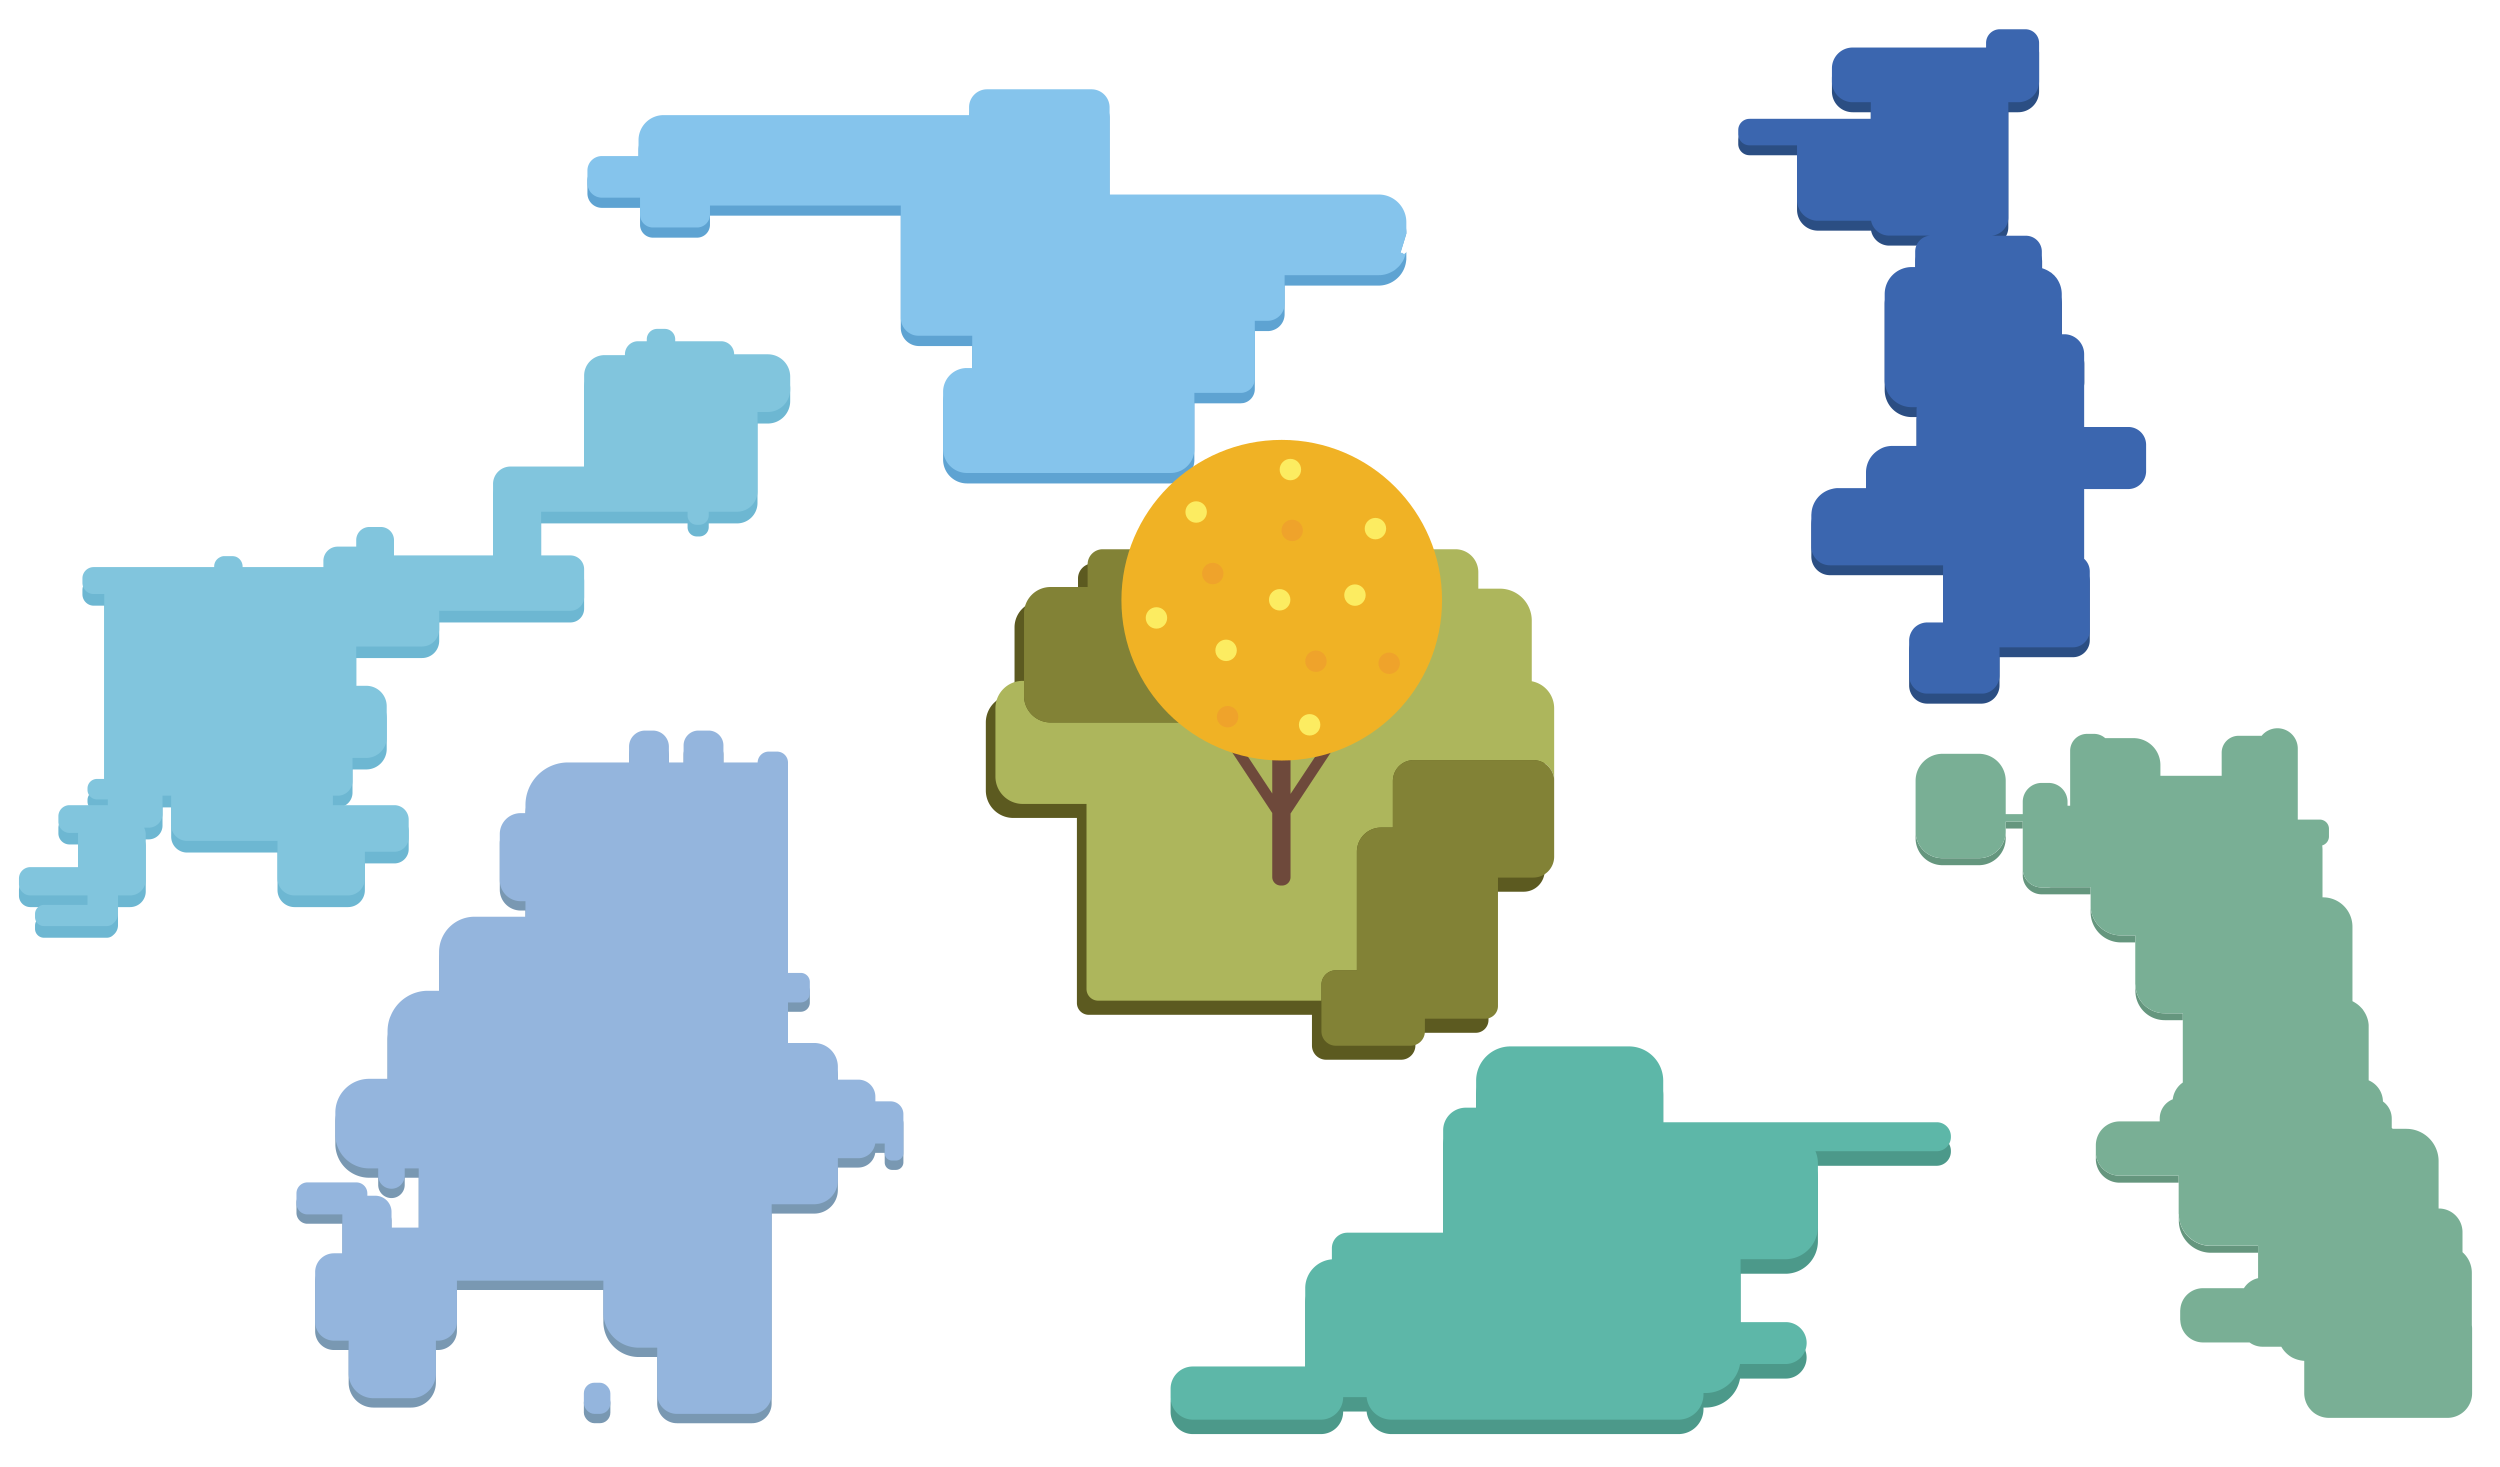 <svg xmlns="http://www.w3.org/2000/svg" viewBox="0 0 1819.8 1067.9">
    <g>
      <path d="M575.2,282.9v9a16.3,16.3,0,0,1-16.4,16.4h-7.4v57.8A14.9,14.9,0,0,1,536.5,381H515.9v2.7a6.8,6.8,0,0,1-6.8,6.8h-1.9a6.7,6.7,0,0,1-6.7-6.8V381H393.9v31.8h21.3a10,10,0,0,1,10,10v20.3a10,10,0,0,1-10,10H319.7v13.3A12.5,12.5,0,0,1,307.1,479H259.3v28.7h7.3a14.9,14.9,0,0,1,14.9,14.9v22.6a14.9,14.9,0,0,1-14.9,14.9h-10V577a10.7,10.7,0,0,1-10.7,10.7h-3.6v6.9h44.8A10.4,10.4,0,0,1,297.5,605v13.2a10.4,10.4,0,0,1-10.4,10.3H265.6V648a12.3,12.3,0,0,1-12.3,12.3H214.4A12.4,12.4,0,0,1,202,648V620.6H136.1a11.6,11.6,0,0,1-11.5-11.5V587.7h-6.3v13.2A10.1,10.1,0,0,1,108.2,611h-3.3a11,11,0,0,1,1.2,5.1v32.8a11.4,11.4,0,0,1-11.4,11.4H85.9v13.2a9.2,9.2,0,0,1-3.4,7.1,6.6,6.6,0,0,1-4.7,2H32.1a6.5,6.5,0,0,1-6.6-6.6v-2.2a6.6,6.6,0,0,1,6.6-6.6H63.7v-6.9H22.1a8.3,8.3,0,0,1-8.3-8.2v-4.2a8.3,8.3,0,0,1,8.3-8.2H56.8V616.1a6.6,6.6,0,0,1,.1-1.4H50.6a8.1,8.1,0,0,1-8.1-8.1v-3.9a8.1,8.1,0,0,1,8.1-8.1H78.5v-4.2H70.6a7,7,0,0,1-6.9-7v-.9a6.9,6.9,0,0,1,6.9-7h5.3V440.9H68.2a8.3,8.3,0,0,1-8.2-8.3v-3.1a8.2,8.2,0,0,1,8.2-8.2h87.7v-.5a7.6,7.6,0,0,1,7.5-7.5h5.7a7.6,7.6,0,0,1,7.5,7.5v.5h58.8v-4.6a10.4,10.4,0,0,1,10.4-10.3h13.5v-4.7a9.6,9.6,0,0,1,9.6-9.6h8.3a9.6,9.6,0,0,1,9.6,9.6v11.1h72.1v-52a12.7,12.7,0,0,1,12.7-12.7h53.6V281.9A14.9,14.9,0,0,1,440.1,267h14.8v-.6a9.5,9.5,0,0,1,9.5-9.5h6.4v-1.5a7.6,7.6,0,0,1,7.5-7.5h5.6a7.6,7.6,0,0,1,7.6,7.5v1.5h33.4a9.5,9.5,0,0,1,9.5,9.5h24.4A16.3,16.3,0,0,1,575.2,282.9Z" fill="#6db7d2"/>
      <path d="M575.2,274.4v9a16.4,16.4,0,0,1-16.4,16.5h-7.4v57.7a14.9,14.9,0,0,1-14.9,14.9H515.9v2.8a6.8,6.8,0,0,1-6.8,6.7h-1.9a6.7,6.7,0,0,1-6.7-6.7v-2.8H393.9v31.8h21.3a10,10,0,0,1,10,10v20.3a10,10,0,0,1-10,10H319.7v13.3a12.6,12.6,0,0,1-12.6,12.7H259.3v28.6h7.3a14.9,14.9,0,0,1,14.9,14.9v22.6a14.9,14.9,0,0,1-14.9,15h-10v16.8a10.7,10.7,0,0,1-10.7,10.7h-3.6v6.9h44.8a10.5,10.5,0,0,1,10.4,10.4v13.2A10.4,10.4,0,0,1,287.1,620H265.6v19.5a12.3,12.3,0,0,1-12.3,12.3H214.4A12.4,12.4,0,0,1,202,639.5V612.1H136.1a11.1,11.1,0,0,1-5.4-1.4,11.4,11.4,0,0,1-6.1-10.1V579.2h-6.3v13.2a10.1,10.1,0,0,1-10.1,10.1h-3.3a11.3,11.3,0,0,1,1.2,5.1v32.8a11.4,11.4,0,0,1-11.4,11.4H85.9V665a9,9,0,0,1-3.4,7.1,6.6,6.6,0,0,1-4.7,2H32.1a6.5,6.5,0,0,1-6.6-6.5v-2.3a6.6,6.6,0,0,1,6.6-6.6H63.7v-6.9H22.1a8.3,8.3,0,0,1-8.3-8.2v-4.2a8.3,8.3,0,0,1,8.3-8.2H56.8V607.6a5.3,5.3,0,0,1,.1-1.3H50.6a8.2,8.2,0,0,1-8.1-8.2v-3.9a8.1,8.1,0,0,1,8.1-8.1H78.5v-4.2H70.6a6.9,6.9,0,0,1-6.9-7V574a6.9,6.9,0,0,1,6.9-7h5.3V432.4H68.2a8.2,8.2,0,0,1-8.2-8.2V421a8.2,8.2,0,0,1,8.2-8.2h87.7v-.4a7.4,7.4,0,0,1,4.1-6.7,6.7,6.7,0,0,1,3.4-.9h5.7a10.9,10.9,0,0,1,2.5.4,7.7,7.7,0,0,1,5,7.2v.4h58.8v-4.5a10.4,10.4,0,0,1,10.4-10.4h13.5v-4.7a9.6,9.6,0,0,1,9.6-9.6h8.3a9.6,9.6,0,0,1,9.6,9.6v11.1h72.1v-52a12.7,12.7,0,0,1,12.7-12.7h53.6V273.4a14.9,14.9,0,0,1,14.9-14.9h14.8v-.6a9.5,9.5,0,0,1,9.5-9.5h6.4V247a7.6,7.6,0,0,1,7.5-7.6h5.6a7.6,7.6,0,0,1,7.6,7.6v1.4h33.4a9.5,9.5,0,0,1,9.5,9.5h24.4A16.3,16.3,0,0,1,575.2,274.4Z" fill="#81c5dd"/>
    </g>
    <g>
      <path d="M657.6,817.9v28.3a5.5,5.5,0,0,1-5.5,5.4h-2.6a5.4,5.4,0,0,1-5.5-5.4v-7h-6.9a12.5,12.5,0,0,1-12.4,10.7H609.9v16.2a17.2,17.2,0,0,1-17.3,17.3H561.7v138.1a14.4,14.4,0,0,1-14.4,14.5H492.8a14.4,14.4,0,0,1-14.4-14.5V987.8H464.9a25.7,25.7,0,0,1-25.7-25.7V939H332.6v29.9a13.8,13.8,0,0,1-13.7,13.8h-1.6v23.9a18.1,18.1,0,0,1-18.1,18H271.8a18.1,18.1,0,0,1-18-18V982.7H243.1a13.7,13.7,0,0,1-13.7-13.8v-36a13.7,13.7,0,0,1,13.7-13.8h6.1V890.8H223.8a8,8,0,0,1-8-8v-7.3a8,8,0,0,1,8-8h35.6a8,8,0,0,1,8,8v1.7h5.8A11.8,11.8,0,0,1,285,889v11.4h19.8V857.3H294.6v5.2a9.6,9.6,0,0,1-9.5,9.6h-.2a9.6,9.6,0,0,1-9.6-9.6v-5.2h-6.6a24.6,24.6,0,0,1-24.6-24.5V816.7a24.6,24.6,0,0,1,24.6-24.6h13.4V756.4a29.4,29.4,0,0,1,4.4-14.4l1.8-2.6a28.8,28.8,0,0,1,8.5-7.4,29.1,29.1,0,0,1,14.7-4h8.1V700a25.8,25.8,0,0,1,25.8-25.9h37.1V662.8H379a15.2,15.2,0,0,1-15.2-15.2V613.9A15.2,15.2,0,0,1,379,598.7h3.5v-5.9a31,31,0,0,1,31-31h44.4V550.3a11.7,11.7,0,0,1,11.7-11.7h5.6a11.7,11.7,0,0,1,11.7,11.7v11.5h10.7V549.4a10.8,10.8,0,0,1,10.9-10.8h7.2a10.8,10.8,0,0,1,10.9,10.8v12.4h24.9a8.1,8.1,0,0,1,8.1-7.9h6a8,8,0,0,1,8,8.1V715h9.2a6.7,6.7,0,0,1,6.7,6.6v8.2a6.7,6.7,0,0,1-6.7,6.7h-9.2V766h19a17.3,17.3,0,0,1,17.3,17.3v9.4h14.8a12.4,12.4,0,0,1,12.5,12.4v3.4h11.1A9.4,9.4,0,0,1,657.6,817.9Z" fill="#7998b2"/>
      <rect x="425" y="1013.3" width="19.3" height="22.69" rx="7.7" fill="#7998b2"/>
      <path d="M657.6,811v28.4a5.5,5.5,0,0,1-5.5,5.4h-2.6a5.4,5.4,0,0,1-5.5-5.4v-7h-6.9a12.5,12.5,0,0,1-12.4,10.7H609.9v16.2a17.3,17.3,0,0,1-17.3,17.3H561.7v138.1a14.4,14.4,0,0,1-14.4,14.5H492.8a14.4,14.4,0,0,1-14.4-14.5V981H464.9a25.7,25.7,0,0,1-25.7-25.7V932.2H332.6v29.9a13.8,13.8,0,0,1-13.7,13.8h-1.6v23.9a18.1,18.1,0,0,1-18.1,18H271.8a18.1,18.1,0,0,1-18-18V975.9H243.1a13.7,13.7,0,0,1-13.7-13.8v-36a13.7,13.7,0,0,1,13.7-13.8h6.1V884H223.8a8,8,0,0,1-8-8v-7.3a8,8,0,0,1,8-8h35.6a8,8,0,0,1,8,8v1.7h5.8A11.8,11.8,0,0,1,285,882.2v11.4h19.8V850.5H294.6v5.2a9.6,9.6,0,0,1-9.5,9.6h-.2a9.6,9.6,0,0,1-9.6-9.6v-5.2h-6.6a24.6,24.6,0,0,1-24.6-24.6v-16a24.6,24.6,0,0,1,24.6-24.6h13.4V750.6a30.3,30.3,0,0,1,1.3-8.6,20,20,0,0,1,1-2.6,29.3,29.3,0,0,1,27.1-18.2h8.1V693.1a25.8,25.8,0,0,1,25.8-25.8h37.1V656H379a15.2,15.2,0,0,1-15-12.9,16.4,16.4,0,0,1-.2-2.3V607.1A15.2,15.2,0,0,1,379,591.9h3.5V586a31,31,0,0,1,31-31h44.4V543.5a11.7,11.7,0,0,1,11.7-11.7h5.6a11.7,11.7,0,0,1,11.7,11.7V555h10.7V542.6a10.8,10.8,0,0,1,10.9-10.8h7.2a10.8,10.8,0,0,1,10.9,10.8V555h24.9a8.1,8.1,0,0,1,8.1-7.9h6a8,8,0,0,1,8,8V708.2h9.2a6.6,6.6,0,0,1,6.7,6.6V723a6.7,6.7,0,0,1-6.7,6.7h-9.2v29.5h19a17.3,17.3,0,0,1,17.3,17.3v9.4h14.8a12.4,12.4,0,0,1,12.5,12.4v3.4h11.1A9.3,9.3,0,0,1,657.6,811Z" fill="#94b5dd"/>
      <rect x="425" y="1006.5" width="19.3" height="22.69" rx="7.7" fill="#94b5dd"/>
    </g>
    <g>
      <path d="M1508.8,410.8h-12.3V391.2a13.5,13.5,0,0,0-13.5-13.5h-24.5V351.1a19.3,19.3,0,0,0-19.3-19.3h-7.3V305.4a10.9,10.9,0,0,0-.1-1.8h49.4a19.6,19.6,0,0,0,17.6-10.9h3.9a14.5,14.5,0,0,0,14.5-14.5V265.1a14.5,14.5,0,0,0-14.5-14.6h-1.8V221.4a19.7,19.7,0,0,0-14.4-19v-12a11.7,11.7,0,0,0-11.7-11.7h-25.5a13.3,13.3,0,0,0,12.6-13.3V81.7h7.2a15.2,15.2,0,0,0,15.2-15.2V38.6a10,10,0,0,0-10-10h-18.6a9.9,9.9,0,0,0-10,10v3.2h-97.1A15.1,15.1,0,0,0,1333.5,57v9.5a15.1,15.1,0,0,0,15.1,15.2h13.2v12h-88.3a8.2,8.2,0,0,0-8.2,8.2v2.9a8.2,8.2,0,0,0,8.2,8.2h34.6v39.7a15.2,15.2,0,0,0,15.2,15.2H1362a13.5,13.5,0,0,0,13.2,10.9h29.9a11.6,11.6,0,0,0-10.9,11.6v11.3h-2.6a19.7,19.7,0,0,0-19.7,19.7v62.5a19.7,19.7,0,0,0,19.7,19.7h3.7a11,11,0,0,0-.2,1.8v26.4h-17.5a19.4,19.4,0,0,0-19.3,19.3v11.5h-20.2a19.5,19.5,0,0,0-19.6,19.5v23.1a13.6,13.6,0,0,0,13.5,13.5h82.4v41.6h-11.5a13.2,13.2,0,0,0-13.2,13.2V499a13.2,13.2,0,0,0,13.2,13.2h39.3a13.3,13.3,0,0,0,13.3-13.2V478.4h53.3a12.3,12.3,0,0,0,12.4-12.4V423.3A12.4,12.4,0,0,0,1508.8,410.8Z" fill="#2b4e83"/>
      <path d="M1549.2,310.8h-32.1v-53a14.5,14.5,0,0,0-14.6-14.5h-1.7V214.1a20.2,20.2,0,0,0-1.3-7,21.9,21.9,0,0,0-2.6-4.8l-1.3-1.5h0a2.3,2.3,0,0,0-.7-.7l-2-1.8h-.2l-1.2-.8-.5-.3a22.2,22.2,0,0,0-4.7-2v-12a11.6,11.6,0,0,0-11.6-11.6h-25.1a12.4,12.4,0,0,0,4.3-1.1,13.3,13.3,0,0,0,6.6-6.2,14.4,14.4,0,0,0,1.4-5.4V74.4h7.2a15.2,15.2,0,0,0,15.2-15.2V31.3a10,10,0,0,0-10-10h-18.6a10,10,0,0,0-10,10v3.3h-97.1a15.1,15.1,0,0,0-15.1,15.2v9.4a15.1,15.1,0,0,0,15.1,15.2h13.2V86.5h-88.3a8.2,8.2,0,0,0-8.2,8.2v2.9a8.2,8.2,0,0,0,8.2,8.2h34.6v39.7a15.2,15.2,0,0,0,8.5,13.6,15,15,0,0,0,6.7,1.6H1362a13.4,13.4,0,0,0,13.2,10.8H1405a11.7,11.7,0,0,0-10.9,11.6v11.3h-2.6a19.7,19.7,0,0,0-19.6,19.7v62.5a19.7,19.7,0,0,0,19.6,19.8h3.8a8.8,8.8,0,0,0-.2,1.7v26.5h-17.5a19.8,19.8,0,0,0-6,.9,17.6,17.6,0,0,0-3.9,1.9,19.2,19.2,0,0,0-9.4,16.5v11.4h-20.2a16.8,16.8,0,0,0-4.5.6,19.4,19.4,0,0,0-15,17.7c0,.4-.1.9-.1,1.3v23a13.6,13.6,0,0,0,13.5,13.6h82.4v41.6h-11.5a13.4,13.4,0,0,0-9.7,4.2,15,15,0,0,0-2.5,4,13.5,13.5,0,0,0-1,5v25.4a13.2,13.2,0,0,0,13.2,13.2h39.3a12.3,12.3,0,0,0,2.7-.2,12.1,12.1,0,0,0,3.2-1.1,13.6,13.6,0,0,0,5.8-5.6,14.8,14.8,0,0,0,1.6-6V471.2h53.3a12.2,12.2,0,0,0,7.7-2.7,12.8,12.8,0,0,0,4.5-7.2,21.1,21.1,0,0,0,.2-2.5V416a12.3,12.3,0,0,0-4.2-9.3h.1V356h32.1a13,13,0,0,0,13-13V323.8A13,13,0,0,0,1549.2,310.8Z" fill="#3b66af"/>
    </g>
    <g>
      <path d="M1420.1,837.8v.4a10.4,10.4,0,0,1-10.4,10.4h-88.2a22.3,22.3,0,0,1,1.8,9v45.9a23.7,23.7,0,0,1-23.7,23.7H1267v45.7h32.8a15.3,15.3,0,0,1,10.8,26.1,14.9,14.9,0,0,1-10.8,4.5h-33.2a25.4,25.4,0,0,1-24.9,21.1H1240v1.1a18.2,18.2,0,0,1-18.3,18.2H1013a18.2,18.2,0,0,1-18.2-16.4H977.7v.2a16.2,16.2,0,0,1-16.2,16.2H868.4a16.2,16.2,0,0,1-16.3-16.2v-6.3a16.3,16.3,0,0,1,16.3-16.2h81.7V948.4a21.1,21.1,0,0,1,19.4-21.1v-8.1a11.4,11.4,0,0,1,11.3-11.4h69.7V833.4a16.5,16.5,0,0,1,16.5-16.5h7.5V797.2a24.9,24.9,0,0,1,24.9-24.9h86.4a24.9,24.9,0,0,1,24.9,24.9v30.2h199A10.4,10.4,0,0,1,1420.1,837.8Z" fill="#4c998a"/>
      <path d="M1420.1,827.3v.3a10.4,10.4,0,0,1-10.4,10.4h-88.2a22.6,22.6,0,0,1,1.8,9v45.9a23.7,23.7,0,0,1-23.7,23.7H1267v45.8h32.8a15.2,15.2,0,0,1,15.3,15.2,15.4,15.4,0,0,1-15.3,15.3h-33.2a25.3,25.3,0,0,1-24.9,21.1H1240v1.1a18.3,18.3,0,0,1-18.3,18.3H1013a18.2,18.2,0,0,1-18.2-16.4H977.7v.2a16.3,16.3,0,0,1-16.2,16.2H868.4a16.3,16.3,0,0,1-16.3-16.2v-6.3a16.2,16.2,0,0,1,16.3-16.2h81.7V937.8a21.1,21.1,0,0,1,19.4-21.1v-8.1a11.3,11.3,0,0,1,11.3-11.3h69.7V822.9a16.5,16.5,0,0,1,16.5-16.6h7.5V786.6a25,25,0,0,1,24.9-24.9h86.4a25,25,0,0,1,24.9,24.9v30.3h199A10.3,10.3,0,0,1,1420.1,827.3Z" fill="#5db7a8"/>
    </g>
    <g>
      <path d="M1023.7,170c-1.4,4.8-2.9,9.5-4.3,14.1h1.5v.7h1.9v-.7h.6l.3-1v5.8c-.1.5-.1,1-.2,1.5a18.3,18.3,0,0,1-.7,3.2,1.4,1.4,0,0,1-.2.6,17.6,17.6,0,0,1-1.7,3.7,18.1,18.1,0,0,1-3.2,4.1,20.4,20.4,0,0,1-5.3,3.8,20.1,20.1,0,0,1-8.9,2.1H935.1v20.8a12.2,12.2,0,0,1-8.3,11.6,10.9,10.9,0,0,1-4,.7h-9.4v42.2a10.4,10.4,0,0,1-8.3,10.2l-2.1.2H869.4v41.9h0a17.3,17.3,0,0,1-17.3,16.4H703.8a17.4,17.4,0,0,1-17.3-17.3v-42a17.3,17.3,0,0,1,17.3-17.3h3.9V251.9H668.9a13.3,13.3,0,0,1-13.2-13.2V157H516.8v6.6a9.4,9.4,0,0,1-9.4,9.4H475.3a9.4,9.4,0,0,1-9.4-9.4V151.3H438.2a10.5,10.5,0,0,1-10.6-10.6v-9.2A10.5,10.5,0,0,1,438.2,121h26.6V109.4a18.1,18.1,0,0,1,18.1-18.1H705.4V85.6a13.2,13.2,0,0,1,13.1-13.2h76a13.2,13.2,0,0,1,13.2,13.2V149h195.8a19.3,19.3,0,0,1,11.4,3.6,8.3,8.3,0,0,1,1.8,1.3,20,20,0,0,1,6.9,13.6,9.7,9.7,0,0,1,.1,1.7Z" fill="#5ea3d2"/>
      <path d="M1023.7,161.8V170c-1.4,4.8-2.9,9.5-4.3,14.1h1.5v.7h1.9v-.7h.5a2,2,0,0,1-.1.7h0a38.8,38.8,0,0,1-1,3,3.7,3.7,0,0,1-.5,1.1,10.1,10.1,0,0,1-.7,1.5h-.1l-1.1,1.6a15.7,15.7,0,0,1-1.7,2.1l-2.6,2.3a14.8,14.8,0,0,1-2.7,1.6,19.1,19.1,0,0,1-9.3,2.3H935.1v20.8a12.3,12.3,0,0,1-8.3,11.7,10.9,10.9,0,0,1-4,.7h-9.4v42.2a10.3,10.3,0,0,1-10.1,10.3H869.4v41a17.8,17.8,0,0,1-1.1,6.1,17.4,17.4,0,0,1-16.2,11.2H703.8a17.4,17.4,0,0,1-17.3-17.3V285.1a17.3,17.3,0,0,1,17.3-17.2h3.9V244.4H668.9a15.3,15.3,0,0,1-3-.3,9.4,9.4,0,0,1-2.8-1,13.1,13.1,0,0,1-7.4-11.9V149.6H516.8v6.6a9.4,9.4,0,0,1-9.4,9.4H475.3a9.4,9.4,0,0,1-9.4-9.4V143.9H438.2a10.6,10.6,0,0,1-10.6-10.6v-9.2a10.5,10.5,0,0,1,10.6-10.5h26.6V102a18.2,18.2,0,0,1,18.1-18.2H705.4V78.1A13.1,13.1,0,0,1,718.5,65h76a13.2,13.2,0,0,1,13.2,13.1v63.5h196.1a20.1,20.1,0,0,1,17.7,11A19.8,19.8,0,0,1,1023.7,161.8Z" fill="#85c4ec"/>
    </g>
    <g>
      <g>
        <path d="M1575.7,742.6h13.2v-5h-13.2a21.3,21.3,0,0,1-21.3-20.8v4.5A21.3,21.3,0,0,0,1575.7,742.6Z" fill="#65967e"/>
        <path d="M1572.6,564.7h0v0Z" fill="#65967e"/>
        <path d="M1643.1,980a15.1,15.1,0,0,1-3.5-1.4A15.1,15.1,0,0,0,1643.1,980Z" fill="#65967e"/>
        <path d="M1608.9,911.9h34.8v-5h-34.8A23.3,23.3,0,0,1,1586,884v4.5A23.5,23.5,0,0,0,1608.9,911.9Z" fill="#65967e"/>
        <path d="M1660.6,980.4a20,20,0,0,0,1.6,2.4,20,20,0,0,1-1.6-2.4Z" fill="#65967e"/>
        <path d="M1665,985.8a26.2,26.2,0,0,0,3.4,2.4l1,.5-1-.5A26.2,26.2,0,0,1,1665,985.8Z" fill="#65967e"/>
        <path d="M1472.4,598.1H1460v7a19.6,19.6,0,0,1-19.6,19.6H1414a19.5,19.5,0,0,1-19.6-18.9v4.4a19.6,19.6,0,0,0,19.6,19.6h26.4a19.6,19.6,0,0,0,19.6-19.6v-7.1h12.4Z" fill="#65967e"/>
        <path d="M1521.8,645.8H1493l-1.8.2h-5a13.8,13.8,0,0,1-13.8-13.5v4.7a13.8,13.8,0,0,0,13.8,13.8h35.6Z" fill="#65967e"/>
        <path d="M1585.9,855.8h-43a17.3,17.3,0,0,1-17.3-16.7v4.5a17.3,17.3,0,0,0,17.3,17.3h43Z" fill="#65967e"/>
        <path d="M1543.9,686h10.4v-5.1h-10.4a22,22,0,0,1-22.1-21.4v4.4A22.1,22.1,0,0,0,1543.9,686Z" fill="#65967e"/>
      </g>
      <path d="M1799.5,971.9v-4.7a22.8,22.8,0,0,0-.2-2.6h0V926.6a20,20,0,0,0-6.8-15.1h0V896.9a17.2,17.2,0,0,0-17.2-17.2h-.2V845.2a23.5,23.5,0,0,0-23.5-23.5h-9.9l-.7-.7h0v-6.7a15.3,15.3,0,0,0-6.4-12.5,17.1,17.1,0,0,0-10.4-15.4h0V746.2a19.2,19.2,0,0,0-1.1-5.4,20.9,20.9,0,0,0-1.9-4l-1.3-2a27.3,27.3,0,0,0-3.4-3.4,25.7,25.7,0,0,0-4.1-2.6h0V674.6a21.4,21.4,0,0,0-21.4-21.4h-.4V618.7c0-1.1-.1-2.2-.2-3.3a6.8,6.8,0,0,0,4.9-6.5v-5.6a6.7,6.7,0,0,0-6.8-6.7h-15.9V545a14.8,14.8,0,0,0-26.3-9.4h-16.8a12.3,12.3,0,0,0-12.3,12.3v16.8h-44.6v-7.8a19.6,19.6,0,0,0-19.6-19.6h-20.6a12.2,12.2,0,0,0-8.1-3.1h-5.1a12.3,12.3,0,0,0-12.3,12.3v40H1505v-2.8a13.8,13.8,0,0,0-13.8-13.8h-5a13.8,13.8,0,0,0-13.8,13.8v8.9H1460V568.3a19.6,19.6,0,0,0-19.6-19.6H1414a19.6,19.6,0,0,0-19.6,19.6v37.5a19.5,19.5,0,0,0,19.6,18.9h26.4a19.6,19.6,0,0,0,19.6-19.6v-7h12.4v34.4a13.8,13.8,0,0,0,13.8,13.5h5l1.8-.2h28.8v13.7a22,22,0,0,0,22.1,21.4h10.4v35.3a1.3,1.3,0,0,0,.1.6,21.3,21.3,0,0,0,21.3,20.8h13.2V788a17.2,17.2,0,0,0-7.3,12.2,15.1,15.1,0,0,0-9.5,14.1v2h-29.2a17.4,17.4,0,0,0-17.3,17.3v5.5a17.3,17.3,0,0,0,17.3,16.7h43v27.6c0,.2.1.4.1.6a23.3,23.3,0,0,0,22.9,22.8h34.8v23.6a16.4,16.4,0,0,0-10.3,7.3h-29.7a16.6,16.6,0,0,0-16.2,12.7,20.2,20.2,0,0,0-.4,2.6c0,.4-.1.9-.1,1.3v6.3a1.3,1.3,0,0,0,.1.6,16.6,16.6,0,0,0,16.6,16h33.8a15.7,15.7,0,0,0,9.5,3.1h13.6a20.9,20.9,0,0,0,7.8,7.8,22.3,22.3,0,0,0,8.9,2.5v23.5a18.3,18.3,0,0,0,3.9,11.2l1.5,1.7,1.1,1a18.2,18.2,0,0,0,11.6,4.1h86a18,18,0,0,0,18.1-18V971.9Z" fill="#79af95"/>
    </g>
    <g>
      <path d="M1124.4,575.5a10.3,10.3,0,0,1-.1,1.7,7.6,7.6,0,0,1,.1,1.5v55.1a15.3,15.3,0,0,1-15.2,15.3h-25.7v93.4a9.3,9.3,0,0,1-9.3,9.3h-43.9v9.3a10.4,10.4,0,0,1-10.4,10.3H965.3A10.3,10.3,0,0,1,955,761.1V738.7H792.5a8.6,8.6,0,0,1-8.6-8.6V595.4H737.6a20,20,0,0,1-20-19.9V525.8a20.1,20.1,0,0,1,20-20h.9v-49a19.2,19.2,0,0,1,19.3-19.3h26.9V421.1a11,11,0,0,1,11-11h256.8a16.6,16.6,0,0,1,16.6,16.6v12h15.7a23.2,23.2,0,0,1,23.2,23.2v44.3a20,20,0,0,1,16.4,19.6Z" fill="#5c5a20"/>
      <path d="M1131.3,515.6V567a15.3,15.3,0,0,0-15.2-13.7h-87a15.1,15.1,0,0,0-13.3,7.8,15.8,15.8,0,0,0-1.7,4.9,19.5,19.5,0,0,0-.2,2.5v33.9h-8.6A17.6,17.6,0,0,0,987.7,620v86.3H972.3a10.5,10.5,0,0,0-10.4,10.4v11.7H799.4a8.5,8.5,0,0,1-8.5-8.5V585.2H744.6a19.9,19.9,0,0,1-20-20V515.6a19.9,19.9,0,0,1,20-20h.8v10.9a19.4,19.4,0,0,0,19.4,19.4H887.7a19.4,19.4,0,0,0,19.4-19.4V446.6a19.3,19.3,0,0,0-19.4-19.3H871.5V410.8a11,11,0,0,0-11-11h199a16.7,16.7,0,0,1,16.6,16.7v12h15.7a23.2,23.2,0,0,1,23.2,23.2v44.2A20,20,0,0,1,1131.3,515.6Z" fill="#adb65c"/>
      <path d="M907.1,446.6v59.9a19.4,19.4,0,0,1-19.4,19.4H764.8a19.4,19.4,0,0,1-19.4-19.4V446.6a19.3,19.3,0,0,1,19.4-19.3h26.9V410.8a11,11,0,0,1,11-11h57.8a11,11,0,0,1,11,11v16.5h16.2A19.3,19.3,0,0,1,907.1,446.6Z" fill="#828236"/>
      <path d="M1131.3,567a15.3,15.3,0,0,0-15.2-13.7h-87a15.1,15.1,0,0,0-13.3,7.8,15.8,15.8,0,0,0-1.7,4.9,19.5,19.5,0,0,0-.2,2.5v33.9h-8.6A17.6,17.6,0,0,0,987.7,620v86.3H972.3a10.5,10.5,0,0,0-10.4,10.4v34.1a10.5,10.5,0,0,0,10.4,10.4h54.6a10.4,10.4,0,0,0,10.3-10.4v-9.3h44a9.2,9.2,0,0,0,9.2-9.2V638.8h25.7a15.2,15.2,0,0,0,15.2-15.2V567Z" fill="#828236"/>
    </g>
    <path d="M975.3,532.7l-1.7-1.2a2.9,2.9,0,0,0-4,.8l-30.2,45.6V450.5a6.2,6.2,0,0,0-6.2-6.2h-.9a6.2,6.2,0,0,0-6.2,6.2V577.6l-31-46.9a2.9,2.9,0,0,0-3.9-.8l-1.8,1.2a2.9,2.9,0,0,0-.8,4l37.5,56.7v46.6a6.2,6.2,0,0,0,6.2,6.2h.9a6.1,6.1,0,0,0,6.2-6.2V592.2l36.7-55.6A2.7,2.7,0,0,0,975.3,532.7Z" fill="#6e493b"/>
    <circle cx="933" cy="436.9" r="116.7" fill="#f0b225"/>
    <circle cx="841.8" cy="449.8" r="7.8" fill="#fcec61"/>
    <circle cx="870.7" cy="372.7" r="7.8" fill="#fcec61"/>
    <circle cx="957.9" cy="481.3" r="7.8" fill="#efa32b"/>
    <circle cx="953.3" cy="527.6" r="7.8" fill="#fcec61"/>
    <circle cx="1001.2" cy="384.8" r="7.8" fill="#fcec61"/>
    <circle cx="986.3" cy="433.2" r="7.8" fill="#fcec61"/>
    <circle cx="882.8" cy="417.5" r="7.8" fill="#efa32b"/>
    <circle cx="893.6" cy="521.7" r="7.8" fill="#efa32b"/>
    <circle cx="892.5" cy="473.4" r="7.8" fill="#fcec61"/>
    <circle cx="939.3" cy="341.8" r="7.8" fill="#fcec61"/>
    <circle cx="940.6" cy="386.1" r="7.8" fill="#efa32b"/>
    <circle cx="1011.2" cy="482.8" r="7.8" fill="#efa32b"/>
    <circle cx="931.5" cy="436.6" r="7.8" fill="#fcec61"/>
</svg>
